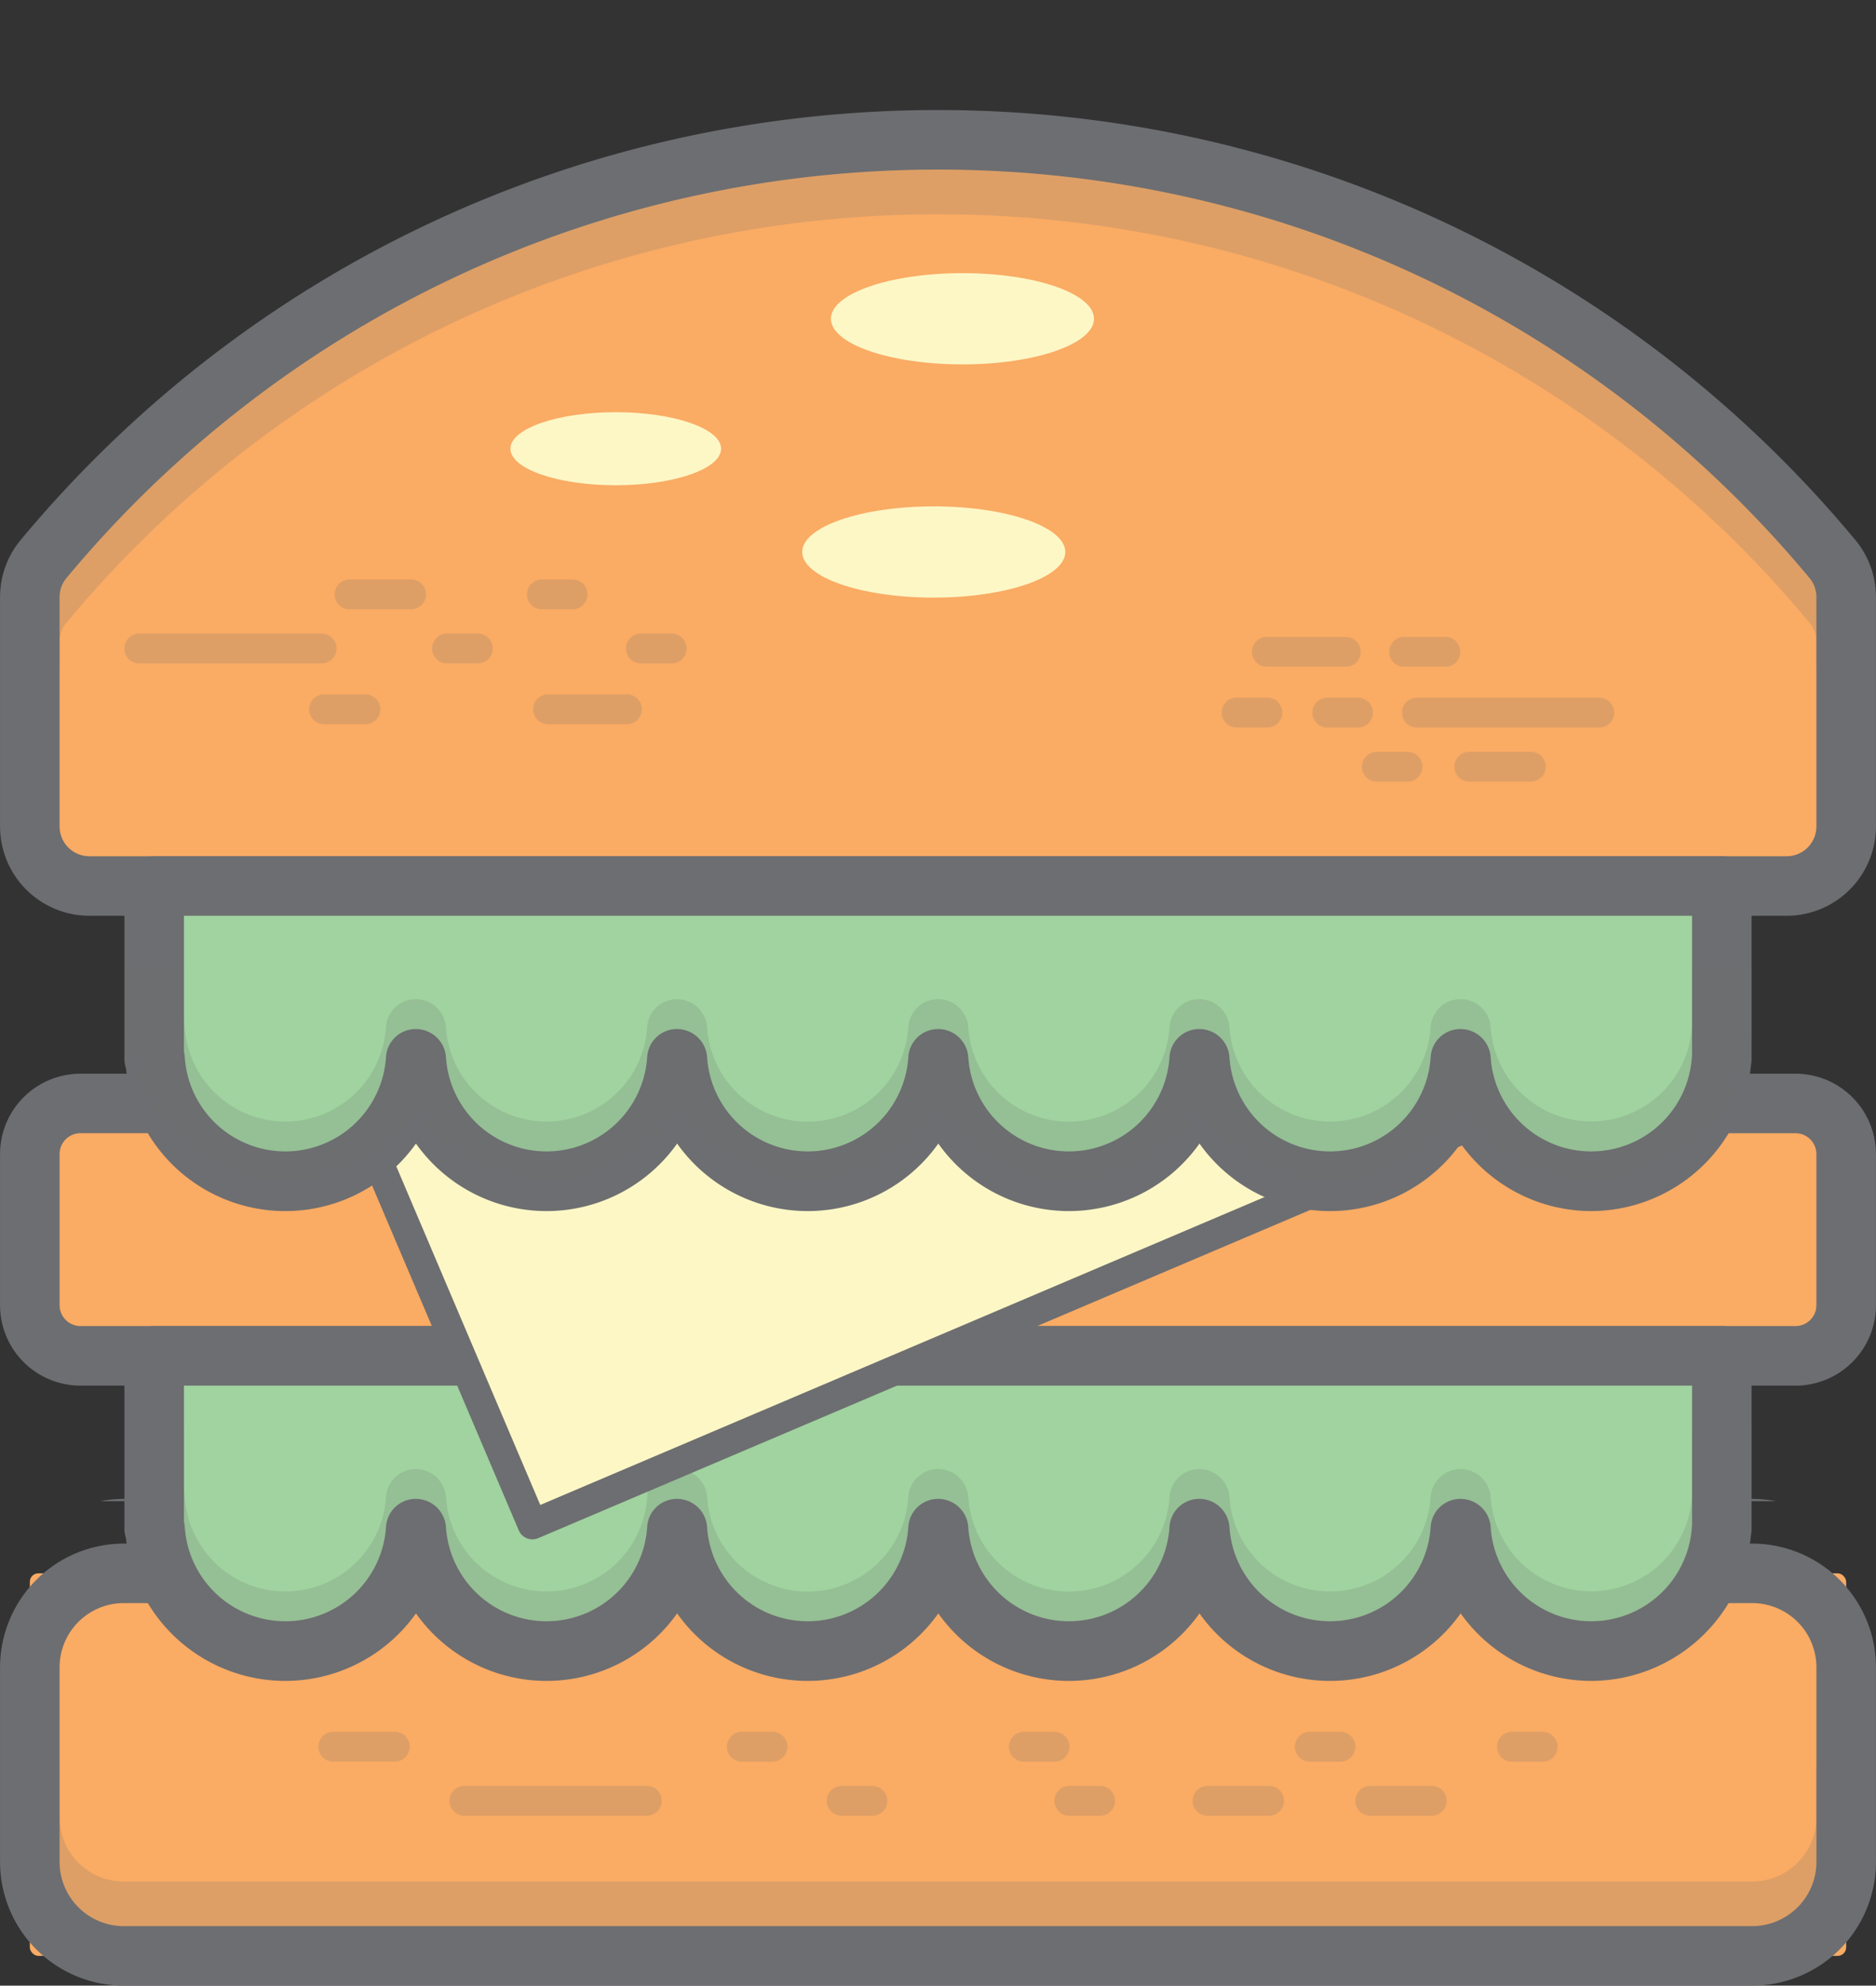 <svg xmlns="http://www.w3.org/2000/svg" viewBox="-0.028 -72.36 1233.396 1305.69"><rect x="-0.028" y="-72.36" width="1233.396" height="1305.69" fill="#333333" stroke="none"/><title>Depositphotos_104089236_06</title><g data-name="Layer 2"><g data-name="Layer 1"><rect x="19.58" y="962.19" width="1194.18" height="251.56" rx="5.6" ry="5.6" fill="#faab64"/><path d="M1174.6 510.26H58.73a39.15 39.15 0 0 1-39.15-39.15V320.37a39.12 39.12 0 0 1 8.91-25C334-72.36 899.32-72.36 1204.85 295.38a39.13 39.13 0 0 1 8.91 25V471.1a39.15 39.15 0 0 1-39.14 39.16z" fill="#faab64"/><path d="M270.25 308.7h-40.43a9.79 9.79 0 0 0 0 19.58h40.43a9.79 9.79 0 0 0 0-19.58z" fill="#6d6e71" opacity=".2"/><path d="M240.24 403.83a9.79 9.79 0 1 0 0-19.58h-27.2a9.79 9.79 0 0 0 0 19.58z" fill="#6d6e71" opacity=".2"/><path d="M350.51 394.05a9.79 9.79 0 0 0 9.78 9.78h51.86a9.79 9.79 0 1 0 0-19.58h-51.86a9.79 9.79 0 0 0-9.78 9.8z" fill="#6d6e71" opacity=".2"/><path d="M356.22 328.28h20.22a9.79 9.79 0 0 0 0-19.58h-20.22a9.79 9.79 0 0 0 0 19.58z" fill="#6d6e71" opacity=".2"/><path d="M323.9 354.07a9.79 9.79 0 0 0-9.78-9.8h-20.24a9.79 9.79 0 1 0 0 19.58h20.22a9.79 9.79 0 0 0 9.8-9.78z" fill="#6d6e71" opacity=".2"/><path d="M441.6 344.28h-20.24a9.79 9.79 0 1 0 0 19.58h20.24a9.79 9.79 0 1 0 0-19.58z" fill="#6d6e71" opacity=".2"/><path d="M221.21 354.07a9.79 9.79 0 0 0-9.79-9.79H91.55a9.79 9.79 0 1 0 0 19.58h119.87a9.79 9.79 0 0 0 9.79-9.79z" fill="#6d6e71" opacity=".2"/><path d="M1016.23 431.8a9.79 9.79 0 0 0-9.78-9.8H966a9.79 9.79 0 1 0 0 19.58h40.45a9.79 9.79 0 0 0 9.78-9.78z" fill="#6d6e71" opacity=".2"/><path d="M923.06 366.06h27.2a9.79 9.79 0 0 0 0-19.58h-27.18a9.79 9.79 0 1 0 0 19.58z" fill="#6d6e71" opacity=".2"/><path d="M832.92 366.06h51.86a9.79 9.79 0 1 0 0-19.58h-51.86a9.79 9.79 0 0 0 0 19.58z" fill="#6d6e71" opacity=".2"/><path d="M895.37 431.82a9.79 9.79 0 0 0 9.79 9.79h20.22a9.79 9.79 0 1 0 0-19.58h-20.22a9.79 9.79 0 0 0-9.79 9.79z" fill="#6d6e71" opacity=".2"/><path d="M872.6 386.45a9.79 9.79 0 0 0 0 19.58h20.22a9.79 9.79 0 0 0 0-19.58z" fill="#6d6e71" opacity=".2"/><path d="M813 406h20.22a9.79 9.79 0 0 0 0-19.58H813a9.79 9.79 0 0 0 0 19.58z" fill="#6d6e71" opacity=".2"/><path d="M1051.44 386.45h-119.9a9.79 9.79 0 0 0 0 19.58h119.88a9.79 9.79 0 0 0 0-19.58z" fill="#6d6e71" opacity=".2"/><path d="M259.58 1066.42h-40.47a9.79 9.79 0 0 0 0 19.58h40.43a9.79 9.79 0 0 0 0-19.58z" fill="#6d6e71" opacity=".2"/><path d="M507.88 1066.45h-20.21a9.79 9.79 0 0 0 0 19.58h20.22a9.79 9.79 0 0 0 0-19.58z" fill="#6d6e71" opacity=".2"/><path d="M573.54 1102h-20.22a9.79 9.79 0 0 0 0 19.58h20.22a9.79 9.79 0 0 0 0-19.58z" fill="#6d6e71" opacity=".2"/><path d="M425.21 1102H305.32a9.79 9.79 0 0 0 0 19.58h119.87a9.79 9.79 0 0 0 9.81-9.77 9.79 9.79 0 0 0-9.79-9.81z" fill="#6d6e71" opacity=".2"/><path d="M834.31 1102h-40.43a9.79 9.79 0 1 0 0 19.58h40.47a9.79 9.79 0 0 0 0-19.58z" fill="#6d6e71" opacity=".2"/><path d="M941.34 1102h-40.47a9.79 9.79 0 0 0 0 19.58h40.43a9.79 9.79 0 1 0 0-19.58z" fill="#6d6e71" opacity=".2"/><path d="M723.28 1102H703a9.79 9.79 0 0 0 0 19.58h20.22a9.79 9.79 0 1 0 0-19.58z" fill="#6d6e71" opacity=".2"/><path d="M881.34 1066.45h-20.26a9.79 9.79 0 0 0 0 19.58h20.22a9.79 9.79 0 1 0 0-19.58z" fill="#6d6e71" opacity=".2"/><path d="M1014.22 1066.45H994a9.79 9.79 0 0 0 0 19.58h20.22a9.79 9.79 0 0 0 0-19.58z" fill="#6d6e71" opacity=".2"/><path d="M703.11 1076.22a9.79 9.79 0 0 0-9.77-9.77h-20.22a9.79 9.79 0 0 0 0 19.58h20.22a9.79 9.79 0 0 0 9.77-9.81z" fill="#6d6e71" opacity=".2"/><rect x="19.58" y="653.24" width="1194.18" height="165.97" rx="3.4" ry="3.4" fill="#faab64"/><path d="M1180.47 838.79H52.87A52.93 52.93 0 0 1 0 785.92v-99.39a52.93 52.93 0 0 1 52.87-52.87h1127.6a52.93 52.93 0 0 1 52.87 52.87v99.39a52.93 52.93 0 0 1-52.87 52.87zm-1127.6-166a13.73 13.73 0 0 0-13.71 13.71v99.39a13.73 13.73 0 0 0 13.71 13.71h1127.6a13.73 13.73 0 0 0 13.71-13.71v-99.36a13.73 13.73 0 0 0-13.71-13.71z" fill="#6d6e71"/><path d="M1194.18 1088.67v34a42.24 42.24 0 0 1-42.19 42.19H81.34a42.23 42.23 0 0 1-42.19-42.19v-34H0v34A81.43 81.43 0 0 0 81.34 1204H1152a81.44 81.44 0 0 0 81.35-81.34v-34z" fill="#6d6e71" opacity=".2"/><path d="M1167.52 914.78a81.35 81.35 0 0 0-15.53-1.53H81.34a81.27 81.27 0 0 0-15.52 1.53z" fill="#6d6e71"/><path d="M1152 1233.33H81.34A81.43 81.43 0 0 1 0 1152v-128a81.44 81.44 0 0 1 81.34-81.35H1152a81.44 81.44 0 0 1 81.34 81.35v128a81.43 81.43 0 0 1-81.34 81.33zM81.34 981.77A42.24 42.24 0 0 0 39.15 1024v128a42.24 42.24 0 0 0 42.19 42.19H1152a42.24 42.24 0 0 0 42.19-42.19v-128a42.24 42.24 0 0 0-42.19-42.23z" fill="#6d6e71"/><path d="M101.34 819.21v113.62h.56a85.86 85.86 0 0 0 171.4 0h.31a85.86 85.86 0 0 0 171.4 0h.31a85.86 85.86 0 0 0 171.4 0h.28a85.86 85.86 0 0 0 171.39 0h.32a85.86 85.86 0 0 0 171.39 0h.32a85.86 85.86 0 0 0 171.4 0h.15V819.21z" fill="#a0d39f"/><path d="M1112.42 865.6v45.2c-.05.4-.09.8-.11 1.2A66.29 66.29 0 0 1 980 912a19.87 19.87 0 0 0-19.85-18.33A19.58 19.58 0 0 0 940.59 912a66.29 66.29 0 0 1-132.32 0 19.87 19.87 0 0 0-19.85-18.33A19.57 19.57 0 0 0 768.89 912a66.29 66.29 0 0 1-132.33 0 19.86 19.86 0 0 0-19.84-18.33A19.58 19.58 0 0 0 597.18 912a66.29 66.29 0 0 1-132.33 0A19.86 19.86 0 0 0 445 893.67 19.57 19.57 0 0 0 425.47 912a66.29 66.29 0 0 1-132.32 0 19.86 19.86 0 0 0-19.85-18.33A19.57 19.57 0 0 0 253.76 912a66.29 66.29 0 0 1-132.32 0 18.53 18.53 0 0 0-.52-3.33V865.6H81.76v47.65a18.74 18.74 0 0 0 1 6.07A105.41 105.41 0 0 0 273.45 969a105.23 105.23 0 0 0 171.71 0 105.23 105.23 0 0 0 171.71 0 105.23 105.23 0 0 0 171.71 0 105.23 105.23 0 0 0 171.71 0 105.34 105.34 0 0 0 190.85-51.78 19.59 19.59 0 0 0 .4-4V865.6z" fill="#6d6e71" opacity=".2"/><path d="M1046.14 1032.94a105.48 105.48 0 0 1-85.85-44.38 105.23 105.23 0 0 1-171.71 0 105.23 105.23 0 0 1-171.71 0 105.23 105.23 0 0 1-171.71 0 105.23 105.23 0 0 1-171.71 0 105.37 105.37 0 0 1-190.68-49.62 18.65 18.65 0 0 1-1-6.07V819.21a19.58 19.58 0 0 1 19.58-19.58H1132a19.58 19.58 0 0 1 19.58 19.58v113.62a19.63 19.63 0 0 1-.4 4 105.73 105.73 0 0 1-105.04 96.11zm-86-119.69A19.87 19.87 0 0 1 980 931.58a66.29 66.29 0 0 0 132.32 0 9.74 9.74 0 0 1 .11-1.2v-91.59H120.92v89.46a18.54 18.54 0 0 1 .52 3.33 66.29 66.29 0 0 0 132.32 0 19.58 19.58 0 0 1 19.54-18.33 19.87 19.87 0 0 1 19.85 18.33 66.29 66.29 0 0 0 132.32 0A19.58 19.58 0 0 1 445 913.25a19.87 19.87 0 0 1 19.85 18.33 66.29 66.29 0 0 0 132.32 0 19.58 19.58 0 0 1 19.54-18.33 19.87 19.87 0 0 1 19.85 18.33 66.29 66.29 0 0 0 132.32 0 19.58 19.58 0 0 1 19.54-18.33 19.87 19.87 0 0 1 19.85 18.33 66.29 66.29 0 0 0 132.32 0 19.58 19.58 0 0 1 19.54-18.33z" fill="#6d6e71"/><path fill="#fdf7c6" d="M223.18 631.84l126.81 298.24 701.42-298.24H223.18z"/><path d="M350 939.86a9.79 9.79 0 0 1-9-6L214.18 635.67a9.79 9.79 0 0 1 9-13.62h828.22a9.79 9.79 0 0 1 3.83 18.79L353.82 939.08a9.77 9.77 0 0 1-3.82.78zM238 641.63l117.17 275.61 648.21-275.61z" fill="#6d6e71"/><path d="M39.16 366.06v-16.33a19.51 19.51 0 0 1 4.39-12.48C185.44 166.47 394.33 68.52 616.67 68.52s431.23 98 573.13 268.74a19.52 19.52 0 0 1 4.39 12.48v16.32h39.15v-16.33a58.74 58.74 0 0 0-13.43-37.5C1070.55 132.46 850.68 29.37 616.67 29.37S162.78 132.46 13.43 312.23A58.73 58.73 0 0 0 0 349.73v16.32z" fill="#6d6e71" opacity=".2"/><path d="M1174.6 529.83H58.73A58.8 58.8 0 0 1 0 471.1V320.37a58.74 58.74 0 0 1 13.43-37.5C162.78 103.1 382.66 0 616.67 0s453.88 103.1 603.24 282.87a58.74 58.74 0 0 1 13.43 37.5V471.1a58.8 58.8 0 0 1-58.74 58.73zM616.67 39.15c-222.33 0-431.23 98-573.13 268.74a19.51 19.51 0 0 0-4.39 12.48V471.1a19.6 19.6 0 0 0 19.58 19.58H1174.6a19.6 19.6 0 0 0 19.58-19.58V320.37a19.5 19.5 0 0 0-4.39-12.48C1047.9 137.1 839 39.15 616.67 39.15z" fill="#6d6e71"/><ellipse cx="632.75" cy="137.25" rx="86.48" ry="30" fill="#fdf7c6"/><ellipse cx="613.88" cy="290.61" rx="86.48" ry="30" fill="#fdf7c6"/><ellipse cx="404.81" cy="222.71" rx="69.25" ry="24.02" fill="#fdf7c6"/><path d="M101.34 510.26v113.62h.56a85.86 85.86 0 0 0 171.4 0h.31a85.86 85.86 0 0 0 171.4 0h.31a85.86 85.86 0 0 0 171.4 0h.28a85.86 85.86 0 0 0 171.39 0h.32a85.86 85.86 0 0 0 171.39 0h.32a85.86 85.86 0 0 0 171.4 0h.15V510.26z" fill="#a0d39f"/><path d="M1046.14 724a105.48 105.48 0 0 1-85.85-44.38 105.23 105.23 0 0 1-171.71 0 105.23 105.23 0 0 1-171.71 0 105.23 105.23 0 0 1-171.71 0 105.23 105.23 0 0 1-171.71 0A105.36 105.36 0 0 1 82.78 630a18.63 18.63 0 0 1-1-6.07V510.26a19.58 19.58 0 0 1 19.58-19.58H1132a19.58 19.58 0 0 1 19.58 19.58v113.62a19.59 19.59 0 0 1-.4 4A105.71 105.71 0 0 1 1046.14 724zm-86-119.69A19.87 19.87 0 0 1 980 622.63a66.29 66.29 0 0 0 132.32 0 9.74 9.74 0 0 1 .11-1.2v-91.6H120.92v89.47a18.53 18.53 0 0 1 .52 3.33 66.29 66.29 0 0 0 132.32 0 19.57 19.57 0 0 1 19.54-18.33 19.87 19.87 0 0 1 19.85 18.33 66.29 66.29 0 0 0 132.32 0A19.58 19.58 0 0 1 445 604.3a19.87 19.87 0 0 1 19.85 18.33 66.29 66.29 0 0 0 132.32 0 19.58 19.58 0 0 1 19.54-18.33 19.86 19.86 0 0 1 19.85 18.33 66.29 66.29 0 0 0 132.32 0 19.58 19.58 0 0 1 19.54-18.33 19.87 19.87 0 0 1 19.85 18.33 66.29 66.29 0 0 0 132.32 0 19.57 19.57 0 0 1 19.54-18.33z" fill="#6d6e71"/><path d="M1112.42 564.48v37.37c-.05.4-.09.8-.11 1.2A66.29 66.29 0 0 1 980 603a19.87 19.87 0 0 0-19.85-18.33A19.58 19.58 0 0 0 940.59 603a66.29 66.29 0 0 1-132.32 0 19.87 19.87 0 0 0-19.85-18.33A19.57 19.57 0 0 0 768.88 603a66.29 66.29 0 0 1-132.33 0 19.86 19.86 0 0 0-19.84-18.33A19.58 19.58 0 0 0 597.17 603a66.29 66.29 0 0 1-132.33 0A19.87 19.87 0 0 0 445 584.72 19.58 19.58 0 0 0 425.46 603a66.29 66.29 0 0 1-132.32 0 19.87 19.87 0 0 0-19.85-18.33A19.57 19.57 0 0 0 253.75 603a66.29 66.29 0 0 1-132.32 0 18.54 18.54 0 0 0-.52-3.33v-35.19H81.76v39.82a18.76 18.76 0 0 0 1 6.07A105.38 105.38 0 0 0 273.45 660a105.23 105.23 0 0 0 171.71 0 105.23 105.23 0 0 0 171.71 0 105.23 105.23 0 0 0 171.71 0 105.23 105.23 0 0 0 171.71 0 105.34 105.34 0 0 0 190.85-51.78 19.63 19.63 0 0 0 .4-4v-39.74z" fill="#6d6e71" opacity=".2"/></g></g></svg>
